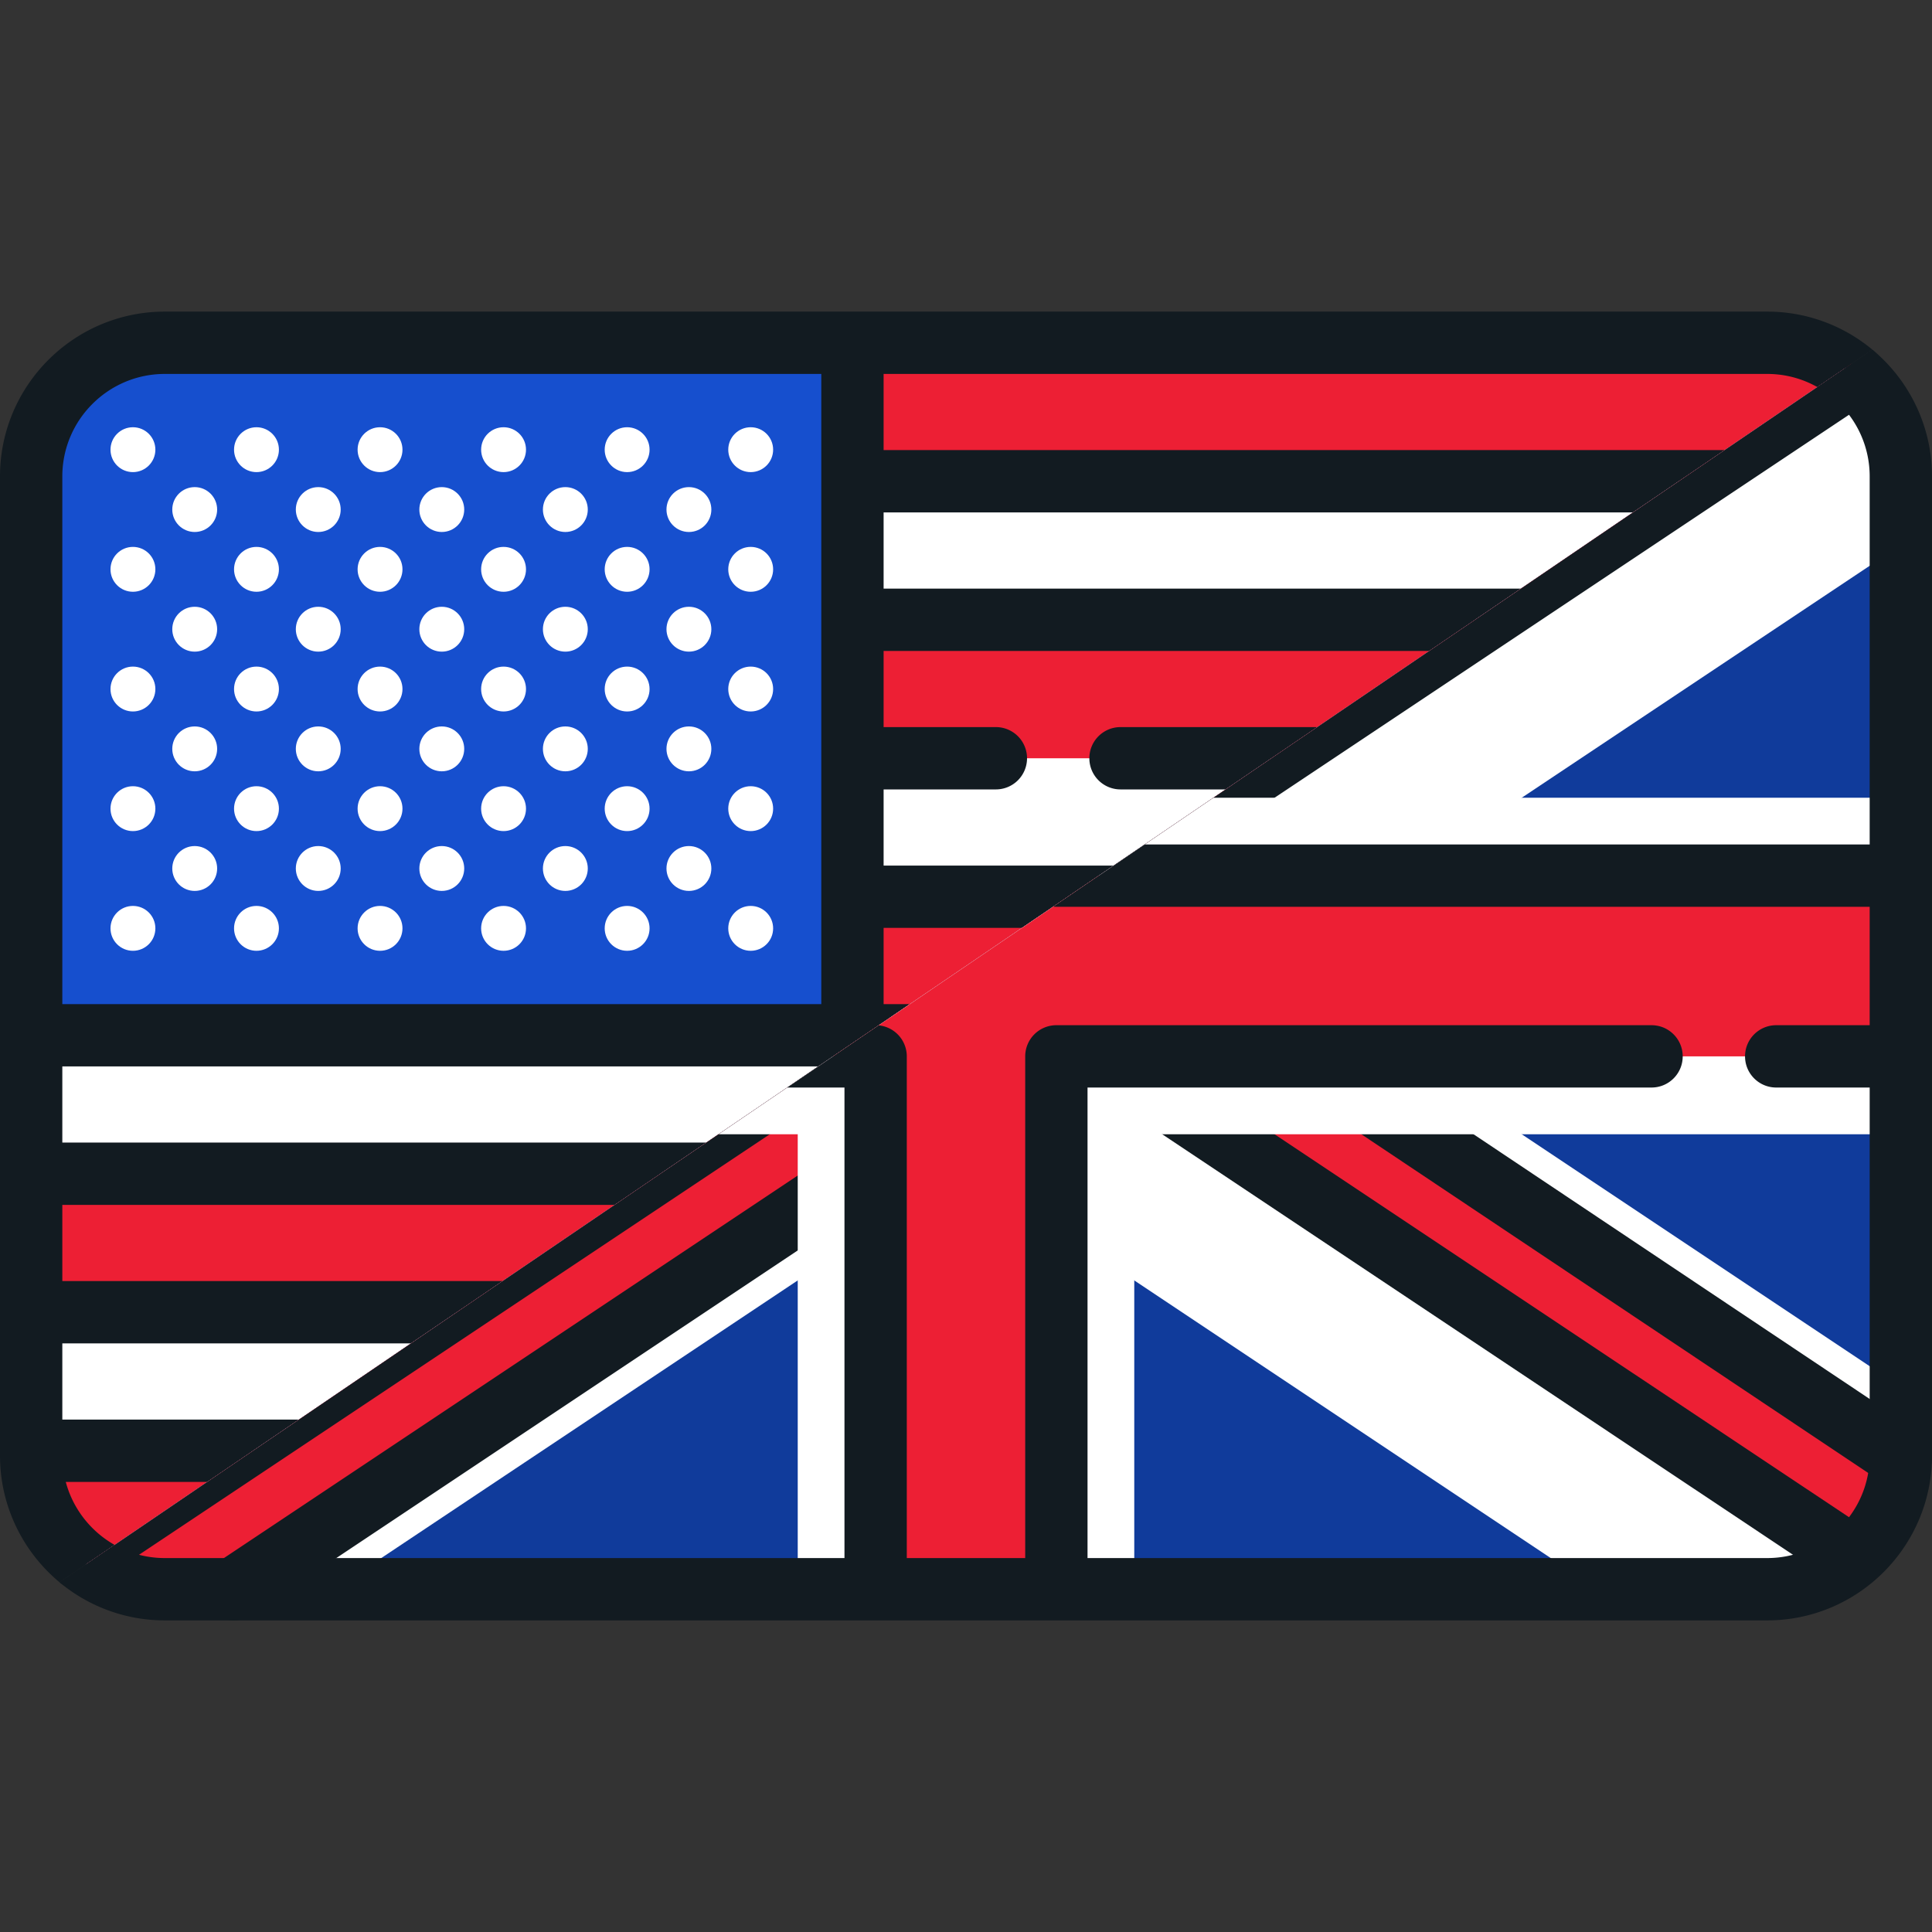 <svg width="512" height="512" viewBox="0 0 20 20" xmlns="http://www.w3.org/2000/svg">
  <rect x="0" y="0" width="20" height="20" fill="#333333" stroke="none"/>
  <defs>
    <clipPath id="a">
      <polygon points="0,0 20,3.2 0,16.8"/>
    </clipPath>
    <clipPath id="b">
      <polygon points="20,3.2 20,20 0,16.8"/>
    </clipPath>
  </defs>
  <g clip-path="url(#a)">
    <svg xmlns="http://www.w3.org/2000/svg" viewBox="0 0 512 512" xml:space="preserve">
      <path style="fill:#fff" d="M503.742 385.376V126.624c0-19.763-16.022-35.785-35.785-35.785H44.043c-19.763 0-35.785 16.022-35.785 35.785v258.753c0 19.763 16.022 35.785 35.785 35.785h423.914c19.763-.001 35.785-16.022 35.785-35.786"/>
      <path style="fill:#ed1f34" d="M503.742 384.462v1.964c0 19.183-15.552 34.734-34.734 34.734H42.993c-19.183 0-34.735-15.552-34.735-34.734v-1.964zM8.258 311.054h495.484v36.699H8.258zm217.65-73.409h277.834v36.71H225.908zm0-73.398h277.834v36.699H225.908zm0-73.408v36.699h277.834v-6.177c0-16.856-13.665-30.522-30.522-30.522z"/>
      <path style="fill:#164fce" d="M8.258 124.83v149.525h217.65V90.839H42.249c-18.772 0-33.991 15.219-33.991 33.991"/>
      <circle style="fill:#fff" cx="51.6" cy="230.158" r="5.946"/>
      <circle style="fill:#fff" cx="84.342" cy="230.158" r="5.946"/>
      <circle style="fill:#fff" cx="117.077" cy="230.158" r="5.946"/>
      <circle style="fill:#fff" cx="149.823" cy="230.158" r="5.946"/>
      <circle style="fill:#fff" cx="182.569" cy="230.158" r="5.946"/>
      <circle style="fill:#fff" cx="35.229" cy="246.024" r="5.946"/>
      <circle style="fill:#fff" cx="67.97" cy="246.024" r="5.946"/>
      <circle style="fill:#fff" cx="100.715" cy="246.024" r="5.946"/>
      <circle style="fill:#fff" cx="133.45" cy="246.024" r="5.946"/>
      <circle style="fill:#fff" cx="166.196" cy="246.024" r="5.946"/>
      <circle style="fill:#fff" cx="198.942" cy="246.024" r="5.946"/>
      <circle style="fill:#fff" cx="35.229" cy="214.302" r="5.946"/>
      <circle style="fill:#fff" cx="67.97" cy="214.302" r="5.946"/>
      <circle style="fill:#fff" cx="100.715" cy="214.302" r="5.946"/>
      <circle style="fill:#fff" cx="133.45" cy="214.302" r="5.946"/>
      <circle style="fill:#fff" cx="166.196" cy="214.302" r="5.946"/>
      <circle style="fill:#fff" cx="198.942" cy="214.302" r="5.946"/>
      <circle style="fill:#fff" cx="51.6" cy="198.458" r="5.946"/>
      <circle style="fill:#fff" cx="84.342" cy="198.458" r="5.946"/>
      <circle style="fill:#fff" cx="117.077" cy="198.458" r="5.946"/>
      <circle style="fill:#fff" cx="149.823" cy="198.458" r="5.946"/>
      <circle style="fill:#fff" cx="182.569" cy="198.458" r="5.946"/>
      <circle style="fill:#fff" cx="35.229" cy="182.602" r="5.946"/>
      <circle style="fill:#fff" cx="67.97" cy="182.602" r="5.946"/>
      <circle style="fill:#fff" cx="100.715" cy="182.602" r="5.946"/>
      <circle style="fill:#fff" cx="133.45" cy="182.602" r="5.946"/>
      <circle style="fill:#fff" cx="166.196" cy="182.602" r="5.946"/>
      <circle style="fill:#fff" cx="198.942" cy="182.602" r="5.946"/>
      <circle style="fill:#fff" cx="51.6" cy="166.747" r="5.946"/>
      <circle style="fill:#fff" cx="84.342" cy="166.747" r="5.946"/>
      <circle style="fill:#fff" cx="117.077" cy="166.747" r="5.946"/>
      <circle style="fill:#fff" cx="149.823" cy="166.747" r="5.946"/>
      <circle style="fill:#fff" cx="182.569" cy="166.747" r="5.946"/>
      <circle style="fill:#fff" cx="35.229" cy="150.88" r="5.946"/>
      <circle style="fill:#fff" cx="67.97" cy="150.88" r="5.946"/>
      <circle style="fill:#fff" cx="100.715" cy="150.88" r="5.946"/>
      <circle style="fill:#fff" cx="133.45" cy="150.88" r="5.946"/>
      <circle style="fill:#fff" cx="166.196" cy="150.88" r="5.946"/>
      <circle style="fill:#fff" cx="198.942" cy="150.88" r="5.946"/>
      <circle style="fill:#fff" cx="51.6" cy="135.036" r="5.946"/>
      <circle style="fill:#fff" cx="84.342" cy="135.036" r="5.946"/>
      <circle style="fill:#fff" cx="117.077" cy="135.036" r="5.946"/>
      <circle style="fill:#fff" cx="149.823" cy="135.036" r="5.946"/>
      <circle style="fill:#fff" cx="182.569" cy="135.036" r="5.946"/>
      <circle style="fill:#fff" cx="35.229" cy="119.169" r="5.946"/>
      <circle style="fill:#fff" cx="67.97" cy="119.169" r="5.946"/>
      <circle style="fill:#fff" cx="100.715" cy="119.169" r="5.946"/>
      <circle style="fill:#fff" cx="133.45" cy="119.169" r="5.946"/>
      <circle style="fill:#fff" cx="166.196" cy="119.169" r="5.946"/>
      <circle style="fill:#fff" cx="198.942" cy="119.169" r="5.946"/>
      <path style="fill:#121b21" d="M468.324 82.581H43.676C19.593 82.581 0 102.174 0 126.257v259.486c0 24.083 19.593 43.676 43.676 43.676h424.648c24.083 0 43.675-19.594 43.675-43.676V126.257c.001-24.083-19.592-43.676-43.675-43.676M16.516 376.204V356.01h388.129c4.561 0 8.258-3.696 8.258-8.258s-3.697-8.258-8.258-8.258H16.516v-20.183h478.968v20.183h-57.806c-4.561 0-8.258 3.696-8.258 8.258s3.697 8.258 8.258 8.258h57.806v20.194zm280.433-167h198.535v20.183H234.166v-20.183h29.751a8.257 8.257 0 0 0 8.258-8.258 8.257 8.257 0 0 0-8.258-8.258h-29.751v-20.183h261.318v20.183H296.949a8.257 8.257 0 0 0-8.258 8.258 8.257 8.257 0 0 0 8.258 8.258m-62.783-53.215v-20.194h261.318v20.194zm0 89.914h261.318v20.194H234.166zm261.318 36.71v20.183H16.516v-20.183zm-.913-163.334H234.166V99.097h234.159c12.563 0 23.158 8.577 26.246 20.182M43.676 99.097H217.65v167H16.516v-139.84c0-14.977 12.184-27.16 27.16-27.16m424.648 313.806H43.676c-12.564 0-23.159-8.577-26.246-20.183h477.142c-3.089 11.606-13.684 20.183-26.248 20.183"/>
    </svg>
  </g>
  <g clip-path="url(#b)">
    <svg xmlns="http://www.w3.org/2000/svg" viewBox="0 0 512 512" xml:space="preserve">
      <path style="fill:#103b9b" d="M469.058 421.161H42.942c-19.155 0-34.684-15.528-34.684-34.684V125.523c0-19.155 15.528-34.684 34.684-34.684h426.115c19.155 0 34.684 15.528 34.684 34.684v260.954c0 19.155-15.528 34.684-34.683 34.684"/>
      <path style="fill:#fff" d="M467.957 90.839h-44.608L256 202.405 88.65 90.839H39.271c-17.128 0-31.014 13.886-31.014 31.014v22.581L175.607 256 8.259 367.566v18.911c0 19.155 15.528 34.684 34.684 34.684H88.65L256 309.594 423.35 421.16h46.809c18.548 0 33.583-15.035 33.583-33.583v-20.012L336.392 256l167.35-111.566v-17.81c-.001-19.764-16.022-35.785-35.785-35.785"/>
      <path style="fill:#ed1f34" d="M20.817 412.787c6.169 5.219 14.142 8.373 22.856 8.373h18.179l220.945-147.296 208.385 138.923 12.547-26.569.001-.033-221.243-147.844 208.694-139.13c-6.169-5.219-14.142-8.373-22.856-8.373h-18.18L229.214 238.142 20.817 99.211c-7.679 6.496-12.559 16.199-12.559 27.045v.337l220.659 147.461z"/>
      <path style="fill:#121b21" d="M229.214 246.401a8.24 8.24 0 0 1-4.58-1.387L16.237 106.082a8.258 8.258 0 0 1 9.161-13.741l203.816 135.877 216.352-144.25a8.257 8.257 0 1 1 9.161 13.742L233.795 245.013a8.25 8.25 0 0 1-4.581 1.388m274.52 148.051a8.2 8.2 0 0 1-4.58-1.393L277.899 245.207a8.26 8.26 0 0 1 .008-13.737L486.601 92.341a8.258 8.258 0 0 1 9.161 13.742L297.363 238.348 508.33 379.326a8.257 8.257 0 0 1 2.277 11.454 8.25 8.25 0 0 1-6.873 3.672M61.86 429.419a8.259 8.259 0 0 1-4.588-15.131l220.943-147.296a8.26 8.26 0 0 1 9.161 0l208.386 138.923a8.259 8.259 0 0 1-9.161 13.742L282.797 283.79 66.434 428.031a8.2 8.2 0 0 1-4.574 1.388m-41.035-8.373a8.259 8.259 0 0 1-4.588-15.131l197.806-131.87L3.67 133.459a8.257 8.257 0 0 1-2.277-11.454 8.256 8.256 0 0 1 11.453-2.278l220.659 147.461a8.26 8.26 0 0 1-.008 13.737L25.398 419.659a8.2 8.2 0 0 1-4.573 1.387"/>
      <path style="fill:#fff" d="M503.741 211.406H300.593V90.839h-89.186v120.567H8.259v89.187h203.148v120.568h89.186V300.593h203.148z"/>
      <path style="fill:#ed1f34" d="M503.741 232.051H279.948V90.839h-47.896v141.212H8.259v47.897h223.793v141.213h47.896V279.948h223.793z"/>
      <path style="fill:#121b21" d="M468.323 82.581H43.677c-24.083 0-43.676 19.592-43.676 43.676v259.487c0 24.083 19.594 43.676 43.676 43.676h424.646c24.083 0 43.676-19.592 43.676-43.676V126.256c0-24.083-19.593-43.675-43.676-43.675m27.16 43.675v97.536H288.206V99.097h180.117c14.976 0 27.16 12.183 27.16 27.159M43.677 99.097h180.117v124.697H16.517v-97.536c0-14.978 12.183-27.161 27.16-27.161m-27.16 286.645v-97.536h207.277v124.697H43.677c-14.977 0-27.16-12.185-27.16-27.161m451.806 27.161H288.206V288.206h149.471c4.562 0 8.258-3.697 8.258-8.258s-3.696-8.258-8.258-8.258H279.948a8.257 8.257 0 0 0-8.258 8.258v132.955h-31.38V279.948a8.257 8.257 0 0 0-8.258-8.258H16.517v-31.381h215.535a8.257 8.257 0 0 0 8.258-8.258V99.097h31.381v132.955a8.257 8.257 0 0 0 8.258 8.258h215.535v31.381H470.71c-4.562 0-8.258 3.697-8.258 8.258s3.696 8.258 8.258 8.258h24.774v97.536c-.001 14.975-12.185 27.16-27.161 27.16"/>
      <circle/>
    </svg>
  </g>
</svg>
